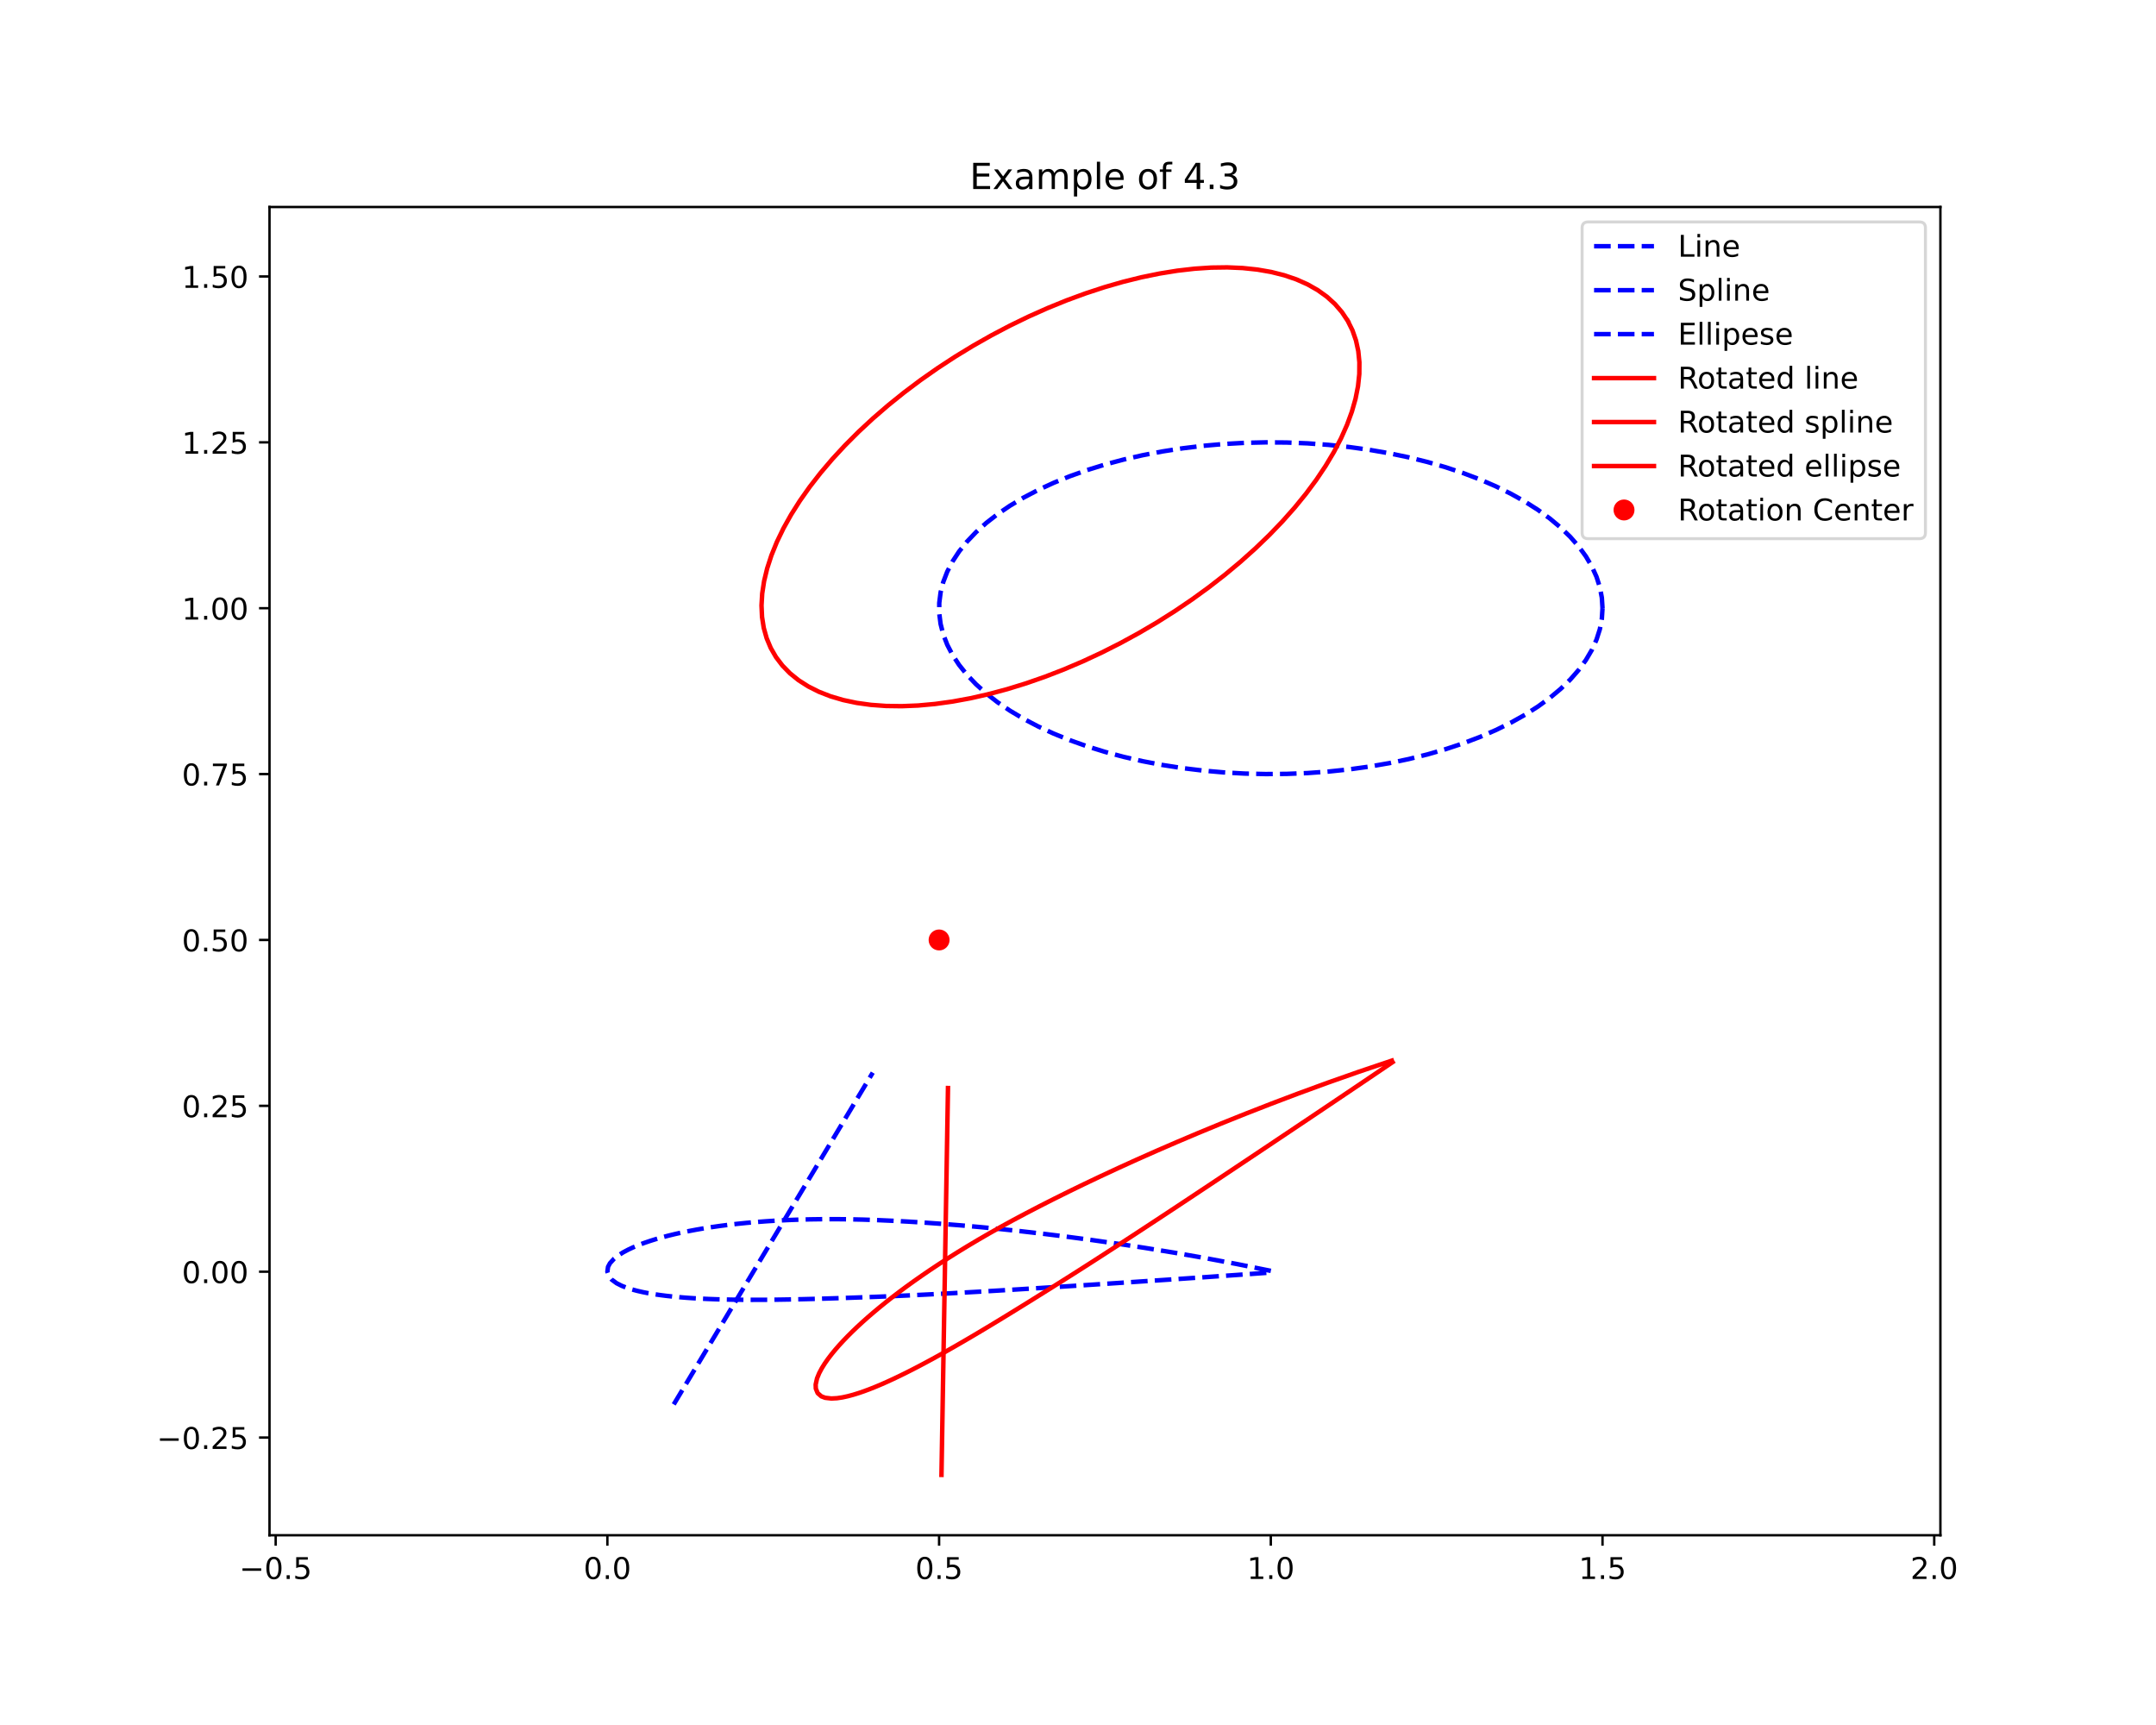 <?xml version="1.0" encoding="utf-8" standalone="no"?>
<!DOCTYPE svg PUBLIC "-//W3C//DTD SVG 1.1//EN"
  "http://www.w3.org/Graphics/SVG/1.1/DTD/svg11.dtd">
<!-- Created with matplotlib (https://matplotlib.org/) -->
<svg height="576pt" version="1.1" viewBox="0 0 720 576" width="720pt" xmlns="http://www.w3.org/2000/svg" xmlns:xlink="http://www.w3.org/1999/xlink">
 <defs>
  <style type="text/css">*{stroke-linecap:butt;stroke-linejoin:round;}</style>
 </defs>
 <g id="figure_1">
  <g id="patch_1">
   <path d="M 0 576 
L 720 576 
L 720 0 
L 0 0 
z
" style="fill:#ffffff;"/>
  </g>
  <g id="axes_1">
   <g id="patch_2">
    <path d="M 90 512.64 
L 648 512.64 
L 648 69.12 
L 90 69.12 
z
" style="fill:#ffffff;"/>
   </g>
   <g id="matplotlib.axis_1">
    <g id="xtick_1">
     <g id="line2d_1">
      <defs>
       <path d="M 0 0 
L 0 3.5 
" id="mfae8ea6dbe" style="stroke:#000000;stroke-width:0.8;"/>
      </defs>
      <g>
       <use style="stroke:#000000;stroke-width:0.8;" x="92.063" xlink:href="#mfae8ea6dbe" y="512.64"/>
      </g>
     </g>
     <g id="text_1">
      <!-- −0.5 -->
      <g transform="translate(79.922 527.238)scale(0.1 -0.1)">
       <defs>
        <path d="M 10.594 35.5 
L 73.188 35.5 
L 73.188 27.203 
L 10.594 27.203 
z
" id="DejaVuSans-8722"/>
        <path d="M 31.781 66.406 
Q 24.172 66.406 20.328 58.906 
Q 16.5 51.422 16.5 36.375 
Q 16.5 21.391 20.328 13.891 
Q 24.172 6.391 31.781 6.391 
Q 39.453 6.391 43.281 13.891 
Q 47.125 21.391 47.125 36.375 
Q 47.125 51.422 43.281 58.906 
Q 39.453 66.406 31.781 66.406 
z
M 31.781 74.219 
Q 44.047 74.219 50.516 64.516 
Q 56.984 54.828 56.984 36.375 
Q 56.984 17.969 50.516 8.266 
Q 44.047 -1.422 31.781 -1.422 
Q 19.531 -1.422 13.062 8.266 
Q 6.594 17.969 6.594 36.375 
Q 6.594 54.828 13.062 64.516 
Q 19.531 74.219 31.781 74.219 
z
" id="DejaVuSans-48"/>
        <path d="M 10.688 12.406 
L 21 12.406 
L 21 0 
L 10.688 0 
z
" id="DejaVuSans-46"/>
        <path d="M 10.797 72.906 
L 49.516 72.906 
L 49.516 64.594 
L 19.828 64.594 
L 19.828 46.734 
Q 21.969 47.469 24.109 47.828 
Q 26.266 48.188 28.422 48.188 
Q 40.625 48.188 47.75 41.5 
Q 54.891 34.812 54.891 23.391 
Q 54.891 11.625 47.562 5.094 
Q 40.234 -1.422 26.906 -1.422 
Q 22.312 -1.422 17.547 -0.641 
Q 12.797 0.141 7.719 1.703 
L 7.719 11.625 
Q 12.109 9.234 16.797 8.062 
Q 21.484 6.891 26.703 6.891 
Q 35.156 6.891 40.078 11.328 
Q 45.016 15.766 45.016 23.391 
Q 45.016 31 40.078 35.438 
Q 35.156 39.891 26.703 39.891 
Q 22.75 39.891 18.812 39.016 
Q 14.891 38.141 10.797 36.281 
z
" id="DejaVuSans-53"/>
       </defs>
       <use xlink:href="#DejaVuSans-8722"/>
       <use x="83.789" xlink:href="#DejaVuSans-48"/>
       <use x="147.412" xlink:href="#DejaVuSans-46"/>
       <use x="179.199" xlink:href="#DejaVuSans-53"/>
      </g>
     </g>
    </g>
    <g id="xtick_2">
     <g id="line2d_2">
      <g>
       <use style="stroke:#000000;stroke-width:0.8;" x="202.838" xlink:href="#mfae8ea6dbe" y="512.64"/>
      </g>
     </g>
     <g id="text_2">
      <!-- 0.0 -->
      <g transform="translate(194.886 527.238)scale(0.1 -0.1)">
       <use xlink:href="#DejaVuSans-48"/>
       <use x="63.623" xlink:href="#DejaVuSans-46"/>
       <use x="95.41" xlink:href="#DejaVuSans-48"/>
      </g>
     </g>
    </g>
    <g id="xtick_3">
     <g id="line2d_3">
      <g>
       <use style="stroke:#000000;stroke-width:0.8;" x="313.613" xlink:href="#mfae8ea6dbe" y="512.64"/>
      </g>
     </g>
     <g id="text_3">
      <!-- 0.5 -->
      <g transform="translate(305.661 527.238)scale(0.1 -0.1)">
       <use xlink:href="#DejaVuSans-48"/>
       <use x="63.623" xlink:href="#DejaVuSans-46"/>
       <use x="95.41" xlink:href="#DejaVuSans-53"/>
      </g>
     </g>
    </g>
    <g id="xtick_4">
     <g id="line2d_4">
      <g>
       <use style="stroke:#000000;stroke-width:0.8;" x="424.387" xlink:href="#mfae8ea6dbe" y="512.64"/>
      </g>
     </g>
     <g id="text_4">
      <!-- 1.0 -->
      <g transform="translate(416.436 527.238)scale(0.1 -0.1)">
       <defs>
        <path d="M 12.406 8.297 
L 28.516 8.297 
L 28.516 63.922 
L 10.984 60.406 
L 10.984 69.391 
L 28.422 72.906 
L 38.281 72.906 
L 38.281 8.297 
L 54.391 8.297 
L 54.391 0 
L 12.406 0 
z
" id="DejaVuSans-49"/>
       </defs>
       <use xlink:href="#DejaVuSans-49"/>
       <use x="63.623" xlink:href="#DejaVuSans-46"/>
       <use x="95.41" xlink:href="#DejaVuSans-48"/>
      </g>
     </g>
    </g>
    <g id="xtick_5">
     <g id="line2d_5">
      <g>
       <use style="stroke:#000000;stroke-width:0.8;" x="535.162" xlink:href="#mfae8ea6dbe" y="512.64"/>
      </g>
     </g>
     <g id="text_5">
      <!-- 1.5 -->
      <g transform="translate(527.211 527.238)scale(0.1 -0.1)">
       <use xlink:href="#DejaVuSans-49"/>
       <use x="63.623" xlink:href="#DejaVuSans-46"/>
       <use x="95.41" xlink:href="#DejaVuSans-53"/>
      </g>
     </g>
    </g>
    <g id="xtick_6">
     <g id="line2d_6">
      <g>
       <use style="stroke:#000000;stroke-width:0.8;" x="645.937" xlink:href="#mfae8ea6dbe" y="512.64"/>
      </g>
     </g>
     <g id="text_6">
      <!-- 2.0 -->
      <g transform="translate(637.985 527.238)scale(0.1 -0.1)">
       <defs>
        <path d="M 19.188 8.297 
L 53.609 8.297 
L 53.609 0 
L 7.328 0 
L 7.328 8.297 
Q 12.938 14.109 22.625 23.891 
Q 32.328 33.688 34.812 36.531 
Q 39.547 41.844 41.422 45.531 
Q 43.312 49.219 43.312 52.781 
Q 43.312 58.594 39.234 62.25 
Q 35.156 65.922 28.609 65.922 
Q 23.969 65.922 18.812 64.312 
Q 13.672 62.703 7.812 59.422 
L 7.812 69.391 
Q 13.766 71.781 18.938 73 
Q 24.125 74.219 28.422 74.219 
Q 39.75 74.219 46.484 68.547 
Q 53.219 62.891 53.219 53.422 
Q 53.219 48.922 51.531 44.891 
Q 49.859 40.875 45.406 35.406 
Q 44.188 33.984 37.641 27.219 
Q 31.109 20.453 19.188 8.297 
z
" id="DejaVuSans-50"/>
       </defs>
       <use xlink:href="#DejaVuSans-50"/>
       <use x="63.623" xlink:href="#DejaVuSans-46"/>
       <use x="95.41" xlink:href="#DejaVuSans-48"/>
      </g>
     </g>
    </g>
   </g>
   <g id="matplotlib.axis_2">
    <g id="ytick_1">
     <g id="line2d_7">
      <defs>
       <path d="M 0 0 
L -3.5 0 
" id="mf053ec5b2a" style="stroke:#000000;stroke-width:0.8;"/>
      </defs>
      <g>
       <use style="stroke:#000000;stroke-width:0.8;" x="90" xlink:href="#mf053ec5b2a" y="480.025"/>
      </g>
     </g>
     <g id="text_7">
      <!-- −0.25 -->
      <g transform="translate(52.355 483.824)scale(0.1 -0.1)">
       <use xlink:href="#DejaVuSans-8722"/>
       <use x="83.789" xlink:href="#DejaVuSans-48"/>
       <use x="147.412" xlink:href="#DejaVuSans-46"/>
       <use x="179.199" xlink:href="#DejaVuSans-50"/>
       <use x="242.822" xlink:href="#DejaVuSans-53"/>
      </g>
     </g>
    </g>
    <g id="ytick_2">
     <g id="line2d_8">
      <g>
       <use style="stroke:#000000;stroke-width:0.8;" x="90" xlink:href="#mf053ec5b2a" y="424.638"/>
      </g>
     </g>
     <g id="text_8">
      <!-- 0.00 -->
      <g transform="translate(60.734 428.437)scale(0.1 -0.1)">
       <use xlink:href="#DejaVuSans-48"/>
       <use x="63.623" xlink:href="#DejaVuSans-46"/>
       <use x="95.41" xlink:href="#DejaVuSans-48"/>
       <use x="159.033" xlink:href="#DejaVuSans-48"/>
      </g>
     </g>
    </g>
    <g id="ytick_3">
     <g id="line2d_9">
      <g>
       <use style="stroke:#000000;stroke-width:0.8;" x="90" xlink:href="#mf053ec5b2a" y="369.25"/>
      </g>
     </g>
     <g id="text_9">
      <!-- 0.25 -->
      <g transform="translate(60.734 373.049)scale(0.1 -0.1)">
       <use xlink:href="#DejaVuSans-48"/>
       <use x="63.623" xlink:href="#DejaVuSans-46"/>
       <use x="95.41" xlink:href="#DejaVuSans-50"/>
       <use x="159.033" xlink:href="#DejaVuSans-53"/>
      </g>
     </g>
    </g>
    <g id="ytick_4">
     <g id="line2d_10">
      <g>
       <use style="stroke:#000000;stroke-width:0.8;" x="90" xlink:href="#mf053ec5b2a" y="313.863"/>
      </g>
     </g>
     <g id="text_10">
      <!-- 0.50 -->
      <g transform="translate(60.734 317.662)scale(0.1 -0.1)">
       <use xlink:href="#DejaVuSans-48"/>
       <use x="63.623" xlink:href="#DejaVuSans-46"/>
       <use x="95.41" xlink:href="#DejaVuSans-53"/>
       <use x="159.033" xlink:href="#DejaVuSans-48"/>
      </g>
     </g>
    </g>
    <g id="ytick_5">
     <g id="line2d_11">
      <g>
       <use style="stroke:#000000;stroke-width:0.8;" x="90" xlink:href="#mf053ec5b2a" y="258.475"/>
      </g>
     </g>
     <g id="text_11">
      <!-- 0.75 -->
      <g transform="translate(60.734 262.275)scale(0.1 -0.1)">
       <defs>
        <path d="M 8.203 72.906 
L 55.078 72.906 
L 55.078 68.703 
L 28.609 0 
L 18.312 0 
L 43.219 64.594 
L 8.203 64.594 
z
" id="DejaVuSans-55"/>
       </defs>
       <use xlink:href="#DejaVuSans-48"/>
       <use x="63.623" xlink:href="#DejaVuSans-46"/>
       <use x="95.41" xlink:href="#DejaVuSans-55"/>
       <use x="159.033" xlink:href="#DejaVuSans-53"/>
      </g>
     </g>
    </g>
    <g id="ytick_6">
     <g id="line2d_12">
      <g>
       <use style="stroke:#000000;stroke-width:0.8;" x="90" xlink:href="#mf053ec5b2a" y="203.088"/>
      </g>
     </g>
     <g id="text_12">
      <!-- 1.00 -->
      <g transform="translate(60.734 206.887)scale(0.1 -0.1)">
       <use xlink:href="#DejaVuSans-49"/>
       <use x="63.623" xlink:href="#DejaVuSans-46"/>
       <use x="95.41" xlink:href="#DejaVuSans-48"/>
       <use x="159.033" xlink:href="#DejaVuSans-48"/>
      </g>
     </g>
    </g>
    <g id="ytick_7">
     <g id="line2d_13">
      <g>
       <use style="stroke:#000000;stroke-width:0.8;" x="90" xlink:href="#mf053ec5b2a" y="147.701"/>
      </g>
     </g>
     <g id="text_13">
      <!-- 1.25 -->
      <g transform="translate(60.734 151.5)scale(0.1 -0.1)">
       <use xlink:href="#DejaVuSans-49"/>
       <use x="63.623" xlink:href="#DejaVuSans-46"/>
       <use x="95.41" xlink:href="#DejaVuSans-50"/>
       <use x="159.033" xlink:href="#DejaVuSans-53"/>
      </g>
     </g>
    </g>
    <g id="ytick_8">
     <g id="line2d_14">
      <g>
       <use style="stroke:#000000;stroke-width:0.8;" x="90" xlink:href="#mf053ec5b2a" y="92.313"/>
      </g>
     </g>
     <g id="text_14">
      <!-- 1.50 -->
      <g transform="translate(60.734 96.113)scale(0.1 -0.1)">
       <use xlink:href="#DejaVuSans-49"/>
       <use x="63.623" xlink:href="#DejaVuSans-46"/>
       <use x="95.41" xlink:href="#DejaVuSans-53"/>
       <use x="159.033" xlink:href="#DejaVuSans-48"/>
      </g>
     </g>
    </g>
   </g>
   <g id="line2d_15">
    <path clip-path="url(#p42ac271ca0)" d="M 224.993 468.948 
L 291.458 358.173 
" style="fill:none;stroke:#0000ff;stroke-dasharray:5.55,2.4;stroke-dashoffset:0;stroke-width:1.5;"/>
   </g>
   <g id="line2d_16">
    <path clip-path="url(#p42ac271ca0)" d="M 424.405 424.358 
L 412.982 422.061 
L 402.19 420.04 
L 391.988 418.259 
L 382.333 416.684 
L 373.187 415.288 
L 364.52 414.05 
L 356.299 412.955 
L 348.491 411.989 
L 341.074 411.136 
L 334.02 410.388 
L 327.307 409.736 
L 320.913 409.169 
L 314.818 408.682 
L 309.007 408.267 
L 303.459 407.922 
L 298.162 407.638 
L 293.099 407.414 
L 288.234 407.244 
L 283.564 407.14 
L 279.093 407.091 
L 274.81 407.098 
L 270.705 407.153 
L 266.768 407.253 
L 262.991 407.397 
L 259.366 407.578 
L 255.886 407.798 
L 252.542 408.05 
L 249.33 408.334 
L 246.242 408.648 
L 243.271 408.99 
L 240.413 409.357 
L 237.663 409.752 
L 235.013 410.17 
L 232.463 410.614 
L 230.006 411.079 
L 227.64 411.568 
L 225.358 412.08 
L 223.158 412.616 
L 221.038 413.179 
L 218.993 413.768 
L 217.019 414.389 
L 215.118 415.04 
L 213.284 415.731 
L 211.518 416.469 
L 209.814 417.264 
L 208.177 418.135 
L 206.606 419.114 
L 205.107 420.273 
L 203.695 421.813 
L 203.053 423.018 
L 202.838 424.638 
L 203.367 426.182 
L 204.231 427.239 
L 205.902 428.477 
L 207.579 429.33 
L 209.285 430.001 
L 211.031 430.56 
L 212.821 431.038 
L 214.66 431.457 
L 216.55 431.827 
L 218.497 432.155 
L 220.504 432.447 
L 222.571 432.709 
L 224.707 432.941 
L 226.911 433.147 
L 229.187 433.331 
L 231.542 433.491 
L 233.977 433.628 
L 236.496 433.743 
L 239.106 433.839 
L 241.808 433.916 
L 244.611 433.971 
L 247.518 434.007 
L 250.533 434.025 
L 253.668 434.022 
L 256.923 434.002 
L 260.308 433.963 
L 263.83 433.905 
L 267.497 433.827 
L 271.317 433.732 
L 275.3 433.619 
L 279.456 433.491 
L 283.794 433.342 
L 288.327 433.181 
L 293.079 433.001 
L 298.078 432.797 
L 303.313 432.562 
L 308.796 432.297 
L 314.548 432.002 
L 320.583 431.674 
L 326.921 431.315 
L 333.583 430.925 
L 340.595 430.5 
L 347.977 430.041 
L 355.76 429.547 
L 363.975 429.02 
L 372.651 428.455 
L 381.826 427.848 
L 391.538 427.201 
L 401.831 426.501 
L 412.758 425.745 
L 424.37 424.917 
" style="fill:none;stroke:#0000ff;stroke-dasharray:5.55,2.4;stroke-dashoffset:0;stroke-width:1.5;"/>
   </g>
   <g id="line2d_17">
    <path clip-path="url(#p42ac271ca0)" d="M 535.162 203.088 
L 534.939 199.575 
L 534.271 196.076 
L 533.16 192.606 
L 531.612 189.178 
L 529.631 185.805 
L 527.227 182.503 
L 524.409 179.283 
L 521.188 176.159 
L 517.577 173.143 
L 513.591 170.248 
L 509.246 167.486 
L 504.559 164.866 
L 499.549 162.401 
L 494.237 160.099 
L 488.643 157.971 
L 482.791 156.024 
L 476.703 154.267 
L 470.405 152.706 
L 463.921 151.348 
L 457.279 150.199 
L 450.504 149.262 
L 443.623 148.542 
L 436.665 148.042 
L 429.658 147.763 
L 422.63 147.708 
L 415.608 147.875 
L 408.622 148.264 
L 401.7 148.875 
L 394.869 149.703 
L 388.157 150.747 
L 381.59 152.001 
L 375.196 153.461 
L 369 155.121 
L 363.027 156.974 
L 357.301 159.013 
L 351.845 161.229 
L 346.682 163.614 
L 341.831 166.157 
L 337.313 168.85 
L 333.145 171.68 
L 329.344 174.637 
L 325.927 177.708 
L 322.906 180.882 
L 320.293 184.144 
L 318.1 187.484 
L 316.334 190.886 
L 315.004 194.337 
L 314.114 197.823 
L 313.668 201.331 
L 313.668 204.845 
L 314.114 208.353 
L 315.004 211.839 
L 316.334 215.291 
L 318.1 218.693 
L 320.293 222.032 
L 322.906 225.295 
L 325.927 228.468 
L 329.344 231.539 
L 333.145 234.496 
L 337.313 237.326 
L 341.831 240.019 
L 346.682 242.562 
L 351.845 244.947 
L 357.301 247.163 
L 363.027 249.202 
L 369 251.055 
L 375.196 252.715 
L 381.59 254.175 
L 388.157 255.429 
L 394.869 256.473 
L 401.7 257.301 
L 408.622 257.912 
L 415.608 258.301 
L 422.63 258.468 
L 429.658 258.413 
L 436.665 258.134 
L 443.623 257.634 
L 450.504 256.914 
L 457.279 255.978 
L 463.921 254.828 
L 470.405 253.47 
L 476.703 251.909 
L 482.791 250.152 
L 488.643 248.205 
L 494.237 246.077 
L 499.549 243.775 
L 504.559 241.31 
L 509.246 238.69 
L 513.591 235.928 
L 517.577 233.033 
L 521.188 230.017 
L 524.409 226.893 
L 527.227 223.673 
L 529.631 220.371 
L 531.612 216.999 
L 533.16 213.57 
L 534.271 210.1 
L 534.939 206.601 
L 535.162 203.088 
" style="fill:none;stroke:#0000ff;stroke-dasharray:5.55,2.4;stroke-dashoffset:0;stroke-width:1.5;"/>
   </g>
   <g id="line2d_18">
    <path clip-path="url(#p42ac271ca0)" d="M 314.408 492.48 
L 316.581 363.314 
" style="fill:none;stroke:#ff0000;stroke-linecap:square;stroke-width:1.5;"/>
   </g>
   <g id="line2d_19">
    <path clip-path="url(#p42ac271ca0)" d="M 464.81 354.159 
L 453.768 357.88 
L 443.412 361.526 
L 433.686 365.085 
L 424.537 368.548 
L 415.918 371.912 
L 407.793 375.173 
L 400.126 378.336 
L 392.882 381.404 
L 386.031 384.374 
L 379.548 387.252 
L 373.409 390.045 
L 367.588 392.75 
L 362.066 395.376 
L 356.826 397.923 
L 351.849 400.397 
L 347.119 402.8 
L 342.623 405.137 
L 338.325 407.422 
L 334.228 409.667 
L 330.332 411.861 
L 326.626 414.008 
L 323.099 416.108 
L 319.739 418.163 
L 316.54 420.176 
L 313.492 422.146 
L 310.587 424.076 
L 307.818 425.967 
L 305.178 427.818 
L 302.66 429.635 
L 300.258 431.416 
L 297.967 433.163 
L 295.783 434.88 
L 293.698 436.567 
L 291.711 438.226 
L 289.816 439.857 
L 288.011 441.464 
L 286.291 443.049 
L 284.654 444.613 
L 283.099 446.16 
L 281.623 447.693 
L 280.223 449.217 
L 278.903 450.732 
L 277.66 452.248 
L 276.499 453.77 
L 275.422 455.31 
L 274.439 456.883 
L 273.568 458.516 
L 272.849 460.27 
L 272.396 462.309 
L 272.443 463.674 
L 273.066 465.184 
L 274.297 466.257 
L 275.574 466.74 
L 277.639 466.977 
L 279.518 466.877 
L 281.331 466.606 
L 283.123 466.216 
L 284.912 465.736 
L 286.714 465.179 
L 288.536 464.554 
L 290.386 463.864 
L 292.271 463.114 
L 294.191 462.307 
L 296.157 461.441 
L 298.169 460.517 
L 300.232 459.538 
L 302.351 458.499 
L 304.528 457.401 
L 306.768 456.241 
L 309.075 455.018 
L 311.455 453.734 
L 313.91 452.381 
L 316.445 450.958 
L 319.065 449.466 
L 321.779 447.896 
L 324.587 446.252 
L 327.499 444.525 
L 330.521 442.714 
L 333.658 440.813 
L 336.918 438.821 
L 340.311 436.731 
L 343.846 434.542 
L 347.529 432.244 
L 351.374 429.838 
L 355.399 427.306 
L 359.626 424.631 
L 364.042 421.81 
L 368.658 418.838 
L 373.492 415.707 
L 378.554 412.405 
L 383.864 408.925 
L 389.439 405.257 
L 395.299 401.382 
L 401.462 397.294 
L 407.956 392.975 
L 414.806 388.41 
L 422.038 383.583 
L 429.679 378.47 
L 437.767 373.054 
L 446.331 367.301 
L 455.417 361.183 
L 465.058 354.66 
" style="fill:none;stroke:#ff0000;stroke-linecap:square;stroke-width:1.5;"/>
   </g>
   <g id="line2d_20">
    <path clip-path="url(#p42ac271ca0)" d="M 450.093 107.154 
L 448.143 104.224 
L 445.815 101.528 
L 443.118 99.077 
L 440.063 96.883 
L 436.662 94.952 
L 432.928 93.294 
L 428.878 91.915 
L 424.526 90.82 
L 419.891 90.014 
L 414.992 89.5 
L 409.847 89.28 
L 404.479 89.355 
L 398.907 89.725 
L 393.156 90.388 
L 387.247 91.341 
L 381.206 92.581 
L 375.055 94.103 
L 368.82 95.901 
L 362.526 97.967 
L 356.199 100.292 
L 349.863 102.869 
L 343.545 105.686 
L 337.269 108.731 
L 331.061 111.994 
L 324.947 115.46 
L 318.95 119.115 
L 313.094 122.946 
L 307.404 126.935 
L 301.903 131.068 
L 296.612 135.328 
L 291.552 139.698 
L 286.745 144.159 
L 282.209 148.695 
L 277.962 153.286 
L 274.023 157.915 
L 270.406 162.562 
L 267.127 167.209 
L 264.198 171.837 
L 261.631 176.428 
L 259.437 180.963 
L 257.624 185.424 
L 256.2 189.792 
L 255.17 194.051 
L 254.539 198.183 
L 254.309 202.172 
L 254.481 206.001 
L 255.055 209.655 
L 256.027 213.119 
L 257.395 216.379 
L 259.152 219.423 
L 261.292 222.238 
L 263.806 224.812 
L 266.684 227.136 
L 269.913 229.199 
L 273.483 230.994 
L 277.377 232.514 
L 281.58 233.752 
L 286.075 234.703 
L 290.845 235.363 
L 295.869 235.73 
L 301.128 235.803 
L 306.601 235.58 
L 312.265 235.064 
L 318.098 234.255 
L 324.076 233.158 
L 330.176 231.776 
L 336.371 230.115 
L 342.639 228.183 
L 348.953 225.986 
L 355.288 223.533 
L 361.618 220.836 
L 367.918 217.903 
L 374.163 214.747 
L 380.327 211.381 
L 386.386 207.819 
L 392.315 204.074 
L 398.091 200.162 
L 403.689 196.098 
L 409.088 191.9 
L 414.266 187.583 
L 419.202 183.165 
L 423.876 178.664 
L 428.27 174.099 
L 432.365 169.487 
L 436.145 164.846 
L 439.595 160.197 
L 442.7 155.557 
L 445.45 150.945 
L 447.831 146.38 
L 449.836 141.88 
L 451.455 137.463 
L 452.683 133.147 
L 453.514 128.949 
L 453.944 124.887 
L 453.973 120.976 
L 453.6 117.233 
L 452.827 113.672 
L 451.656 110.308 
L 450.093 107.154 
" style="fill:none;stroke:#ff0000;stroke-linecap:square;stroke-width:1.5;"/>
   </g>
   <g id="line2d_21">
    <defs>
     <path d="M 0 3 
C 0.796 3 1.559 2.684 2.121 2.121 
C 2.684 1.559 3 0.796 3 0 
C 3 -0.796 2.684 -1.559 2.121 -2.121 
C 1.559 -2.684 0.796 -3 0 -3 
C -0.796 -3 -1.559 -2.684 -2.121 -2.121 
C -2.684 -1.559 -3 -0.796 -3 0 
C -3 0.796 -2.684 1.559 -2.121 2.121 
C -1.559 2.684 -0.796 3 0 3 
z
" id="mb616bcb819" style="stroke:#ff0000;"/>
    </defs>
    <g clip-path="url(#p42ac271ca0)">
     <use style="fill:#ff0000;stroke:#ff0000;" x="313.613" xlink:href="#mb616bcb819" y="313.863"/>
    </g>
   </g>
   <g id="patch_3">
    <path d="M 90 512.64 
L 90 69.12 
" style="fill:none;stroke:#000000;stroke-linecap:square;stroke-linejoin:miter;stroke-width:0.8;"/>
   </g>
   <g id="patch_4">
    <path d="M 648 512.64 
L 648 69.12 
" style="fill:none;stroke:#000000;stroke-linecap:square;stroke-linejoin:miter;stroke-width:0.8;"/>
   </g>
   <g id="patch_5">
    <path d="M 90 512.64 
L 648 512.64 
" style="fill:none;stroke:#000000;stroke-linecap:square;stroke-linejoin:miter;stroke-width:0.8;"/>
   </g>
   <g id="patch_6">
    <path d="M 90 69.12 
L 648 69.12 
" style="fill:none;stroke:#000000;stroke-linecap:square;stroke-linejoin:miter;stroke-width:0.8;"/>
   </g>
   <g id="text_15">
    <!-- Example of 4.3 -->
    <g transform="translate(323.829 63.12)scale(0.12 -0.12)">
     <defs>
      <path d="M 9.812 72.906 
L 55.906 72.906 
L 55.906 64.594 
L 19.672 64.594 
L 19.672 43.016 
L 54.391 43.016 
L 54.391 34.719 
L 19.672 34.719 
L 19.672 8.297 
L 56.781 8.297 
L 56.781 0 
L 9.812 0 
z
" id="DejaVuSans-69"/>
      <path d="M 54.891 54.688 
L 35.109 28.078 
L 55.906 0 
L 45.312 0 
L 29.391 21.484 
L 13.484 0 
L 2.875 0 
L 24.125 28.609 
L 4.688 54.688 
L 15.281 54.688 
L 29.781 35.203 
L 44.281 54.688 
z
" id="DejaVuSans-120"/>
      <path d="M 34.281 27.484 
Q 23.391 27.484 19.188 25 
Q 14.984 22.516 14.984 16.5 
Q 14.984 11.719 18.141 8.906 
Q 21.297 6.109 26.703 6.109 
Q 34.188 6.109 38.703 11.406 
Q 43.219 16.703 43.219 25.484 
L 43.219 27.484 
z
M 52.203 31.203 
L 52.203 0 
L 43.219 0 
L 43.219 8.297 
Q 40.141 3.328 35.547 0.953 
Q 30.953 -1.422 24.312 -1.422 
Q 15.922 -1.422 10.953 3.297 
Q 6 8.016 6 15.922 
Q 6 25.141 12.172 29.828 
Q 18.359 34.516 30.609 34.516 
L 43.219 34.516 
L 43.219 35.406 
Q 43.219 41.609 39.141 45 
Q 35.062 48.391 27.688 48.391 
Q 23 48.391 18.547 47.266 
Q 14.109 46.141 10.016 43.891 
L 10.016 52.203 
Q 14.938 54.109 19.578 55.047 
Q 24.219 56 28.609 56 
Q 40.484 56 46.344 49.844 
Q 52.203 43.703 52.203 31.203 
z
" id="DejaVuSans-97"/>
      <path d="M 52 44.188 
Q 55.375 50.25 60.062 53.125 
Q 64.75 56 71.094 56 
Q 79.641 56 84.281 50.016 
Q 88.922 44.047 88.922 33.016 
L 88.922 0 
L 79.891 0 
L 79.891 32.719 
Q 79.891 40.578 77.094 44.375 
Q 74.312 48.188 68.609 48.188 
Q 61.625 48.188 57.562 43.547 
Q 53.516 38.922 53.516 30.906 
L 53.516 0 
L 44.484 0 
L 44.484 32.719 
Q 44.484 40.625 41.703 44.406 
Q 38.922 48.188 33.109 48.188 
Q 26.219 48.188 22.156 43.531 
Q 18.109 38.875 18.109 30.906 
L 18.109 0 
L 9.078 0 
L 9.078 54.688 
L 18.109 54.688 
L 18.109 46.188 
Q 21.188 51.219 25.484 53.609 
Q 29.781 56 35.688 56 
Q 41.656 56 45.828 52.969 
Q 50 49.953 52 44.188 
z
" id="DejaVuSans-109"/>
      <path d="M 18.109 8.203 
L 18.109 -20.797 
L 9.078 -20.797 
L 9.078 54.688 
L 18.109 54.688 
L 18.109 46.391 
Q 20.953 51.266 25.266 53.625 
Q 29.594 56 35.594 56 
Q 45.562 56 51.781 48.094 
Q 58.016 40.188 58.016 27.297 
Q 58.016 14.406 51.781 6.484 
Q 45.562 -1.422 35.594 -1.422 
Q 29.594 -1.422 25.266 0.953 
Q 20.953 3.328 18.109 8.203 
z
M 48.688 27.297 
Q 48.688 37.203 44.609 42.844 
Q 40.531 48.484 33.406 48.484 
Q 26.266 48.484 22.188 42.844 
Q 18.109 37.203 18.109 27.297 
Q 18.109 17.391 22.188 11.75 
Q 26.266 6.109 33.406 6.109 
Q 40.531 6.109 44.609 11.75 
Q 48.688 17.391 48.688 27.297 
z
" id="DejaVuSans-112"/>
      <path d="M 9.422 75.984 
L 18.406 75.984 
L 18.406 0 
L 9.422 0 
z
" id="DejaVuSans-108"/>
      <path d="M 56.203 29.594 
L 56.203 25.203 
L 14.891 25.203 
Q 15.484 15.922 20.484 11.062 
Q 25.484 6.203 34.422 6.203 
Q 39.594 6.203 44.453 7.469 
Q 49.312 8.734 54.109 11.281 
L 54.109 2.781 
Q 49.266 0.734 44.188 -0.344 
Q 39.109 -1.422 33.891 -1.422 
Q 20.797 -1.422 13.156 6.188 
Q 5.516 13.812 5.516 26.812 
Q 5.516 40.234 12.766 48.109 
Q 20.016 56 32.328 56 
Q 43.359 56 49.781 48.891 
Q 56.203 41.797 56.203 29.594 
z
M 47.219 32.234 
Q 47.125 39.594 43.094 43.984 
Q 39.062 48.391 32.422 48.391 
Q 24.906 48.391 20.391 44.141 
Q 15.875 39.891 15.188 32.172 
z
" id="DejaVuSans-101"/>
      <path id="DejaVuSans-32"/>
      <path d="M 30.609 48.391 
Q 23.391 48.391 19.188 42.75 
Q 14.984 37.109 14.984 27.297 
Q 14.984 17.484 19.156 11.844 
Q 23.344 6.203 30.609 6.203 
Q 37.797 6.203 41.984 11.859 
Q 46.188 17.531 46.188 27.297 
Q 46.188 37.016 41.984 42.703 
Q 37.797 48.391 30.609 48.391 
z
M 30.609 56 
Q 42.328 56 49.016 48.375 
Q 55.719 40.766 55.719 27.297 
Q 55.719 13.875 49.016 6.219 
Q 42.328 -1.422 30.609 -1.422 
Q 18.844 -1.422 12.172 6.219 
Q 5.516 13.875 5.516 27.297 
Q 5.516 40.766 12.172 48.375 
Q 18.844 56 30.609 56 
z
" id="DejaVuSans-111"/>
      <path d="M 37.109 75.984 
L 37.109 68.5 
L 28.516 68.5 
Q 23.688 68.5 21.797 66.547 
Q 19.922 64.594 19.922 59.516 
L 19.922 54.688 
L 34.719 54.688 
L 34.719 47.703 
L 19.922 47.703 
L 19.922 0 
L 10.891 0 
L 10.891 47.703 
L 2.297 47.703 
L 2.297 54.688 
L 10.891 54.688 
L 10.891 58.5 
Q 10.891 67.625 15.141 71.797 
Q 19.391 75.984 28.609 75.984 
z
" id="DejaVuSans-102"/>
      <path d="M 37.797 64.312 
L 12.891 25.391 
L 37.797 25.391 
z
M 35.203 72.906 
L 47.609 72.906 
L 47.609 25.391 
L 58.016 25.391 
L 58.016 17.188 
L 47.609 17.188 
L 47.609 0 
L 37.797 0 
L 37.797 17.188 
L 4.891 17.188 
L 4.891 26.703 
z
" id="DejaVuSans-52"/>
      <path d="M 40.578 39.312 
Q 47.656 37.797 51.625 33 
Q 55.609 28.219 55.609 21.188 
Q 55.609 10.406 48.188 4.484 
Q 40.766 -1.422 27.094 -1.422 
Q 22.516 -1.422 17.656 -0.516 
Q 12.797 0.391 7.625 2.203 
L 7.625 11.719 
Q 11.719 9.328 16.594 8.109 
Q 21.484 6.891 26.812 6.891 
Q 36.078 6.891 40.938 10.547 
Q 45.797 14.203 45.797 21.188 
Q 45.797 27.641 41.281 31.266 
Q 36.766 34.906 28.719 34.906 
L 20.219 34.906 
L 20.219 43.016 
L 29.109 43.016 
Q 36.375 43.016 40.234 45.922 
Q 44.094 48.828 44.094 54.297 
Q 44.094 59.906 40.109 62.906 
Q 36.141 65.922 28.719 65.922 
Q 24.656 65.922 20.016 65.031 
Q 15.375 64.156 9.812 62.312 
L 9.812 71.094 
Q 15.438 72.656 20.344 73.438 
Q 25.25 74.219 29.594 74.219 
Q 40.828 74.219 47.359 69.109 
Q 53.906 64.016 53.906 55.328 
Q 53.906 49.266 50.438 45.094 
Q 46.969 40.922 40.578 39.312 
z
" id="DejaVuSans-51"/>
     </defs>
     <use xlink:href="#DejaVuSans-69"/>
     <use x="63.184" xlink:href="#DejaVuSans-120"/>
     <use x="122.363" xlink:href="#DejaVuSans-97"/>
     <use x="183.643" xlink:href="#DejaVuSans-109"/>
     <use x="281.055" xlink:href="#DejaVuSans-112"/>
     <use x="344.531" xlink:href="#DejaVuSans-108"/>
     <use x="372.314" xlink:href="#DejaVuSans-101"/>
     <use x="433.838" xlink:href="#DejaVuSans-32"/>
     <use x="465.625" xlink:href="#DejaVuSans-111"/>
     <use x="526.807" xlink:href="#DejaVuSans-102"/>
     <use x="562.012" xlink:href="#DejaVuSans-32"/>
     <use x="593.799" xlink:href="#DejaVuSans-52"/>
     <use x="657.422" xlink:href="#DejaVuSans-46"/>
     <use x="689.209" xlink:href="#DejaVuSans-51"/>
    </g>
   </g>
   <g id="legend_1">
    <g id="patch_7">
     <path d="M 530.344 179.867 
L 641 179.867 
Q 643 179.867 643 177.867 
L 643 76.12 
Q 643 74.12 641 74.12 
L 530.344 74.12 
Q 528.344 74.12 528.344 76.12 
L 528.344 177.867 
Q 528.344 179.867 530.344 179.867 
z
" style="fill:#ffffff;opacity:0.8;stroke:#cccccc;stroke-linejoin:miter;"/>
    </g>
    <g id="line2d_22">
     <path d="M 532.344 82.218 
L 552.344 82.218 
" style="fill:none;stroke:#0000ff;stroke-dasharray:5.55,2.4;stroke-dashoffset:0;stroke-width:1.5;"/>
    </g>
    <g id="line2d_23"/>
    <g id="text_16">
     <!-- Line -->
     <g transform="translate(560.344 85.718)scale(0.1 -0.1)">
      <defs>
       <path d="M 9.812 72.906 
L 19.672 72.906 
L 19.672 8.297 
L 55.172 8.297 
L 55.172 0 
L 9.812 0 
z
" id="DejaVuSans-76"/>
       <path d="M 9.422 54.688 
L 18.406 54.688 
L 18.406 0 
L 9.422 0 
z
M 9.422 75.984 
L 18.406 75.984 
L 18.406 64.594 
L 9.422 64.594 
z
" id="DejaVuSans-105"/>
       <path d="M 54.891 33.016 
L 54.891 0 
L 45.906 0 
L 45.906 32.719 
Q 45.906 40.484 42.875 44.328 
Q 39.844 48.188 33.797 48.188 
Q 26.516 48.188 22.312 43.547 
Q 18.109 38.922 18.109 30.906 
L 18.109 0 
L 9.078 0 
L 9.078 54.688 
L 18.109 54.688 
L 18.109 46.188 
Q 21.344 51.125 25.703 53.562 
Q 30.078 56 35.797 56 
Q 45.219 56 50.047 50.172 
Q 54.891 44.344 54.891 33.016 
z
" id="DejaVuSans-110"/>
      </defs>
      <use xlink:href="#DejaVuSans-76"/>
      <use x="55.713" xlink:href="#DejaVuSans-105"/>
      <use x="83.496" xlink:href="#DejaVuSans-110"/>
      <use x="146.875" xlink:href="#DejaVuSans-101"/>
     </g>
    </g>
    <g id="line2d_24">
     <path d="M 532.344 96.897 
L 552.344 96.897 
" style="fill:none;stroke:#0000ff;stroke-dasharray:5.55,2.4;stroke-dashoffset:0;stroke-width:1.5;"/>
    </g>
    <g id="line2d_25"/>
    <g id="text_17">
     <!-- Spline -->
     <g transform="translate(560.344 100.397)scale(0.1 -0.1)">
      <defs>
       <path d="M 53.516 70.516 
L 53.516 60.891 
Q 47.906 63.578 42.922 64.891 
Q 37.938 66.219 33.297 66.219 
Q 25.25 66.219 20.875 63.094 
Q 16.5 59.969 16.5 54.203 
Q 16.5 49.359 19.406 46.891 
Q 22.312 44.438 30.422 42.922 
L 36.375 41.703 
Q 47.406 39.594 52.656 34.297 
Q 57.906 29 57.906 20.125 
Q 57.906 9.516 50.797 4.047 
Q 43.703 -1.422 29.984 -1.422 
Q 24.812 -1.422 18.969 -0.25 
Q 13.141 0.922 6.891 3.219 
L 6.891 13.375 
Q 12.891 10.016 18.656 8.297 
Q 24.422 6.594 29.984 6.594 
Q 38.422 6.594 43.016 9.906 
Q 47.609 13.234 47.609 19.391 
Q 47.609 24.75 44.312 27.781 
Q 41.016 30.812 33.5 32.328 
L 27.484 33.5 
Q 16.453 35.688 11.516 40.375 
Q 6.594 45.062 6.594 53.422 
Q 6.594 63.094 13.406 68.656 
Q 20.219 74.219 32.172 74.219 
Q 37.312 74.219 42.625 73.281 
Q 47.953 72.359 53.516 70.516 
z
" id="DejaVuSans-83"/>
      </defs>
      <use xlink:href="#DejaVuSans-83"/>
      <use x="63.477" xlink:href="#DejaVuSans-112"/>
      <use x="126.953" xlink:href="#DejaVuSans-108"/>
      <use x="154.736" xlink:href="#DejaVuSans-105"/>
      <use x="182.52" xlink:href="#DejaVuSans-110"/>
      <use x="245.898" xlink:href="#DejaVuSans-101"/>
     </g>
    </g>
    <g id="line2d_26">
     <path d="M 532.344 111.575 
L 552.344 111.575 
" style="fill:none;stroke:#0000ff;stroke-dasharray:5.55,2.4;stroke-dashoffset:0;stroke-width:1.5;"/>
    </g>
    <g id="line2d_27"/>
    <g id="text_18">
     <!-- Ellipese -->
     <g transform="translate(560.344 115.075)scale(0.1 -0.1)">
      <defs>
       <path d="M 44.281 53.078 
L 44.281 44.578 
Q 40.484 46.531 36.375 47.5 
Q 32.281 48.484 27.875 48.484 
Q 21.188 48.484 17.844 46.438 
Q 14.5 44.391 14.5 40.281 
Q 14.5 37.156 16.891 35.375 
Q 19.281 33.594 26.516 31.984 
L 29.594 31.297 
Q 39.156 29.25 43.188 25.516 
Q 47.219 21.781 47.219 15.094 
Q 47.219 7.469 41.188 3.016 
Q 35.156 -1.422 24.609 -1.422 
Q 20.219 -1.422 15.453 -0.562 
Q 10.688 0.297 5.422 2 
L 5.422 11.281 
Q 10.406 8.688 15.234 7.391 
Q 20.062 6.109 24.812 6.109 
Q 31.156 6.109 34.562 8.281 
Q 37.984 10.453 37.984 14.406 
Q 37.984 18.062 35.516 20.016 
Q 33.062 21.969 24.703 23.781 
L 21.578 24.516 
Q 13.234 26.266 9.516 29.906 
Q 5.812 33.547 5.812 39.891 
Q 5.812 47.609 11.281 51.797 
Q 16.75 56 26.812 56 
Q 31.781 56 36.172 55.266 
Q 40.578 54.547 44.281 53.078 
z
" id="DejaVuSans-115"/>
      </defs>
      <use xlink:href="#DejaVuSans-69"/>
      <use x="63.184" xlink:href="#DejaVuSans-108"/>
      <use x="90.967" xlink:href="#DejaVuSans-108"/>
      <use x="118.75" xlink:href="#DejaVuSans-105"/>
      <use x="146.533" xlink:href="#DejaVuSans-112"/>
      <use x="210.01" xlink:href="#DejaVuSans-101"/>
      <use x="271.533" xlink:href="#DejaVuSans-115"/>
      <use x="323.633" xlink:href="#DejaVuSans-101"/>
     </g>
    </g>
    <g id="line2d_28">
     <path d="M 532.344 126.253 
L 552.344 126.253 
" style="fill:none;stroke:#ff0000;stroke-linecap:square;stroke-width:1.5;"/>
    </g>
    <g id="line2d_29"/>
    <g id="text_19">
     <!-- Rotated line -->
     <g transform="translate(560.344 129.753)scale(0.1 -0.1)">
      <defs>
       <path d="M 44.391 34.188 
Q 47.562 33.109 50.562 29.594 
Q 53.562 26.078 56.594 19.922 
L 66.609 0 
L 56 0 
L 46.688 18.703 
Q 43.062 26.031 39.672 28.422 
Q 36.281 30.812 30.422 30.812 
L 19.672 30.812 
L 19.672 0 
L 9.812 0 
L 9.812 72.906 
L 32.078 72.906 
Q 44.578 72.906 50.734 67.672 
Q 56.891 62.453 56.891 51.906 
Q 56.891 45.016 53.688 40.469 
Q 50.484 35.938 44.391 34.188 
z
M 19.672 64.797 
L 19.672 38.922 
L 32.078 38.922 
Q 39.203 38.922 42.844 42.219 
Q 46.484 45.516 46.484 51.906 
Q 46.484 58.297 42.844 61.547 
Q 39.203 64.797 32.078 64.797 
z
" id="DejaVuSans-82"/>
       <path d="M 18.312 70.219 
L 18.312 54.688 
L 36.812 54.688 
L 36.812 47.703 
L 18.312 47.703 
L 18.312 18.016 
Q 18.312 11.328 20.141 9.422 
Q 21.969 7.516 27.594 7.516 
L 36.812 7.516 
L 36.812 0 
L 27.594 0 
Q 17.188 0 13.234 3.875 
Q 9.281 7.766 9.281 18.016 
L 9.281 47.703 
L 2.688 47.703 
L 2.688 54.688 
L 9.281 54.688 
L 9.281 70.219 
z
" id="DejaVuSans-116"/>
       <path d="M 45.406 46.391 
L 45.406 75.984 
L 54.391 75.984 
L 54.391 0 
L 45.406 0 
L 45.406 8.203 
Q 42.578 3.328 38.25 0.953 
Q 33.938 -1.422 27.875 -1.422 
Q 17.969 -1.422 11.734 6.484 
Q 5.516 14.406 5.516 27.297 
Q 5.516 40.188 11.734 48.094 
Q 17.969 56 27.875 56 
Q 33.938 56 38.25 53.625 
Q 42.578 51.266 45.406 46.391 
z
M 14.797 27.297 
Q 14.797 17.391 18.875 11.75 
Q 22.953 6.109 30.078 6.109 
Q 37.203 6.109 41.297 11.75 
Q 45.406 17.391 45.406 27.297 
Q 45.406 37.203 41.297 42.844 
Q 37.203 48.484 30.078 48.484 
Q 22.953 48.484 18.875 42.844 
Q 14.797 37.203 14.797 27.297 
z
" id="DejaVuSans-100"/>
      </defs>
      <use xlink:href="#DejaVuSans-82"/>
      <use x="64.982" xlink:href="#DejaVuSans-111"/>
      <use x="126.164" xlink:href="#DejaVuSans-116"/>
      <use x="165.373" xlink:href="#DejaVuSans-97"/>
      <use x="226.652" xlink:href="#DejaVuSans-116"/>
      <use x="265.861" xlink:href="#DejaVuSans-101"/>
      <use x="327.385" xlink:href="#DejaVuSans-100"/>
      <use x="390.861" xlink:href="#DejaVuSans-32"/>
      <use x="422.648" xlink:href="#DejaVuSans-108"/>
      <use x="450.432" xlink:href="#DejaVuSans-105"/>
      <use x="478.215" xlink:href="#DejaVuSans-110"/>
      <use x="541.594" xlink:href="#DejaVuSans-101"/>
     </g>
    </g>
    <g id="line2d_30">
     <path d="M 532.344 140.931 
L 552.344 140.931 
" style="fill:none;stroke:#ff0000;stroke-linecap:square;stroke-width:1.5;"/>
    </g>
    <g id="line2d_31"/>
    <g id="text_20">
     <!-- Rotated spline -->
     <g transform="translate(560.344 144.431)scale(0.1 -0.1)">
      <use xlink:href="#DejaVuSans-82"/>
      <use x="64.982" xlink:href="#DejaVuSans-111"/>
      <use x="126.164" xlink:href="#DejaVuSans-116"/>
      <use x="165.373" xlink:href="#DejaVuSans-97"/>
      <use x="226.652" xlink:href="#DejaVuSans-116"/>
      <use x="265.861" xlink:href="#DejaVuSans-101"/>
      <use x="327.385" xlink:href="#DejaVuSans-100"/>
      <use x="390.861" xlink:href="#DejaVuSans-32"/>
      <use x="422.648" xlink:href="#DejaVuSans-115"/>
      <use x="474.748" xlink:href="#DejaVuSans-112"/>
      <use x="538.225" xlink:href="#DejaVuSans-108"/>
      <use x="566.008" xlink:href="#DejaVuSans-105"/>
      <use x="593.791" xlink:href="#DejaVuSans-110"/>
      <use x="657.17" xlink:href="#DejaVuSans-101"/>
     </g>
    </g>
    <g id="line2d_32">
     <path d="M 532.344 155.609 
L 552.344 155.609 
" style="fill:none;stroke:#ff0000;stroke-linecap:square;stroke-width:1.5;"/>
    </g>
    <g id="line2d_33"/>
    <g id="text_21">
     <!-- Rotated ellipse -->
     <g transform="translate(560.344 159.109)scale(0.1 -0.1)">
      <use xlink:href="#DejaVuSans-82"/>
      <use x="64.982" xlink:href="#DejaVuSans-111"/>
      <use x="126.164" xlink:href="#DejaVuSans-116"/>
      <use x="165.373" xlink:href="#DejaVuSans-97"/>
      <use x="226.652" xlink:href="#DejaVuSans-116"/>
      <use x="265.861" xlink:href="#DejaVuSans-101"/>
      <use x="327.385" xlink:href="#DejaVuSans-100"/>
      <use x="390.861" xlink:href="#DejaVuSans-32"/>
      <use x="422.648" xlink:href="#DejaVuSans-101"/>
      <use x="484.172" xlink:href="#DejaVuSans-108"/>
      <use x="511.955" xlink:href="#DejaVuSans-108"/>
      <use x="539.738" xlink:href="#DejaVuSans-105"/>
      <use x="567.521" xlink:href="#DejaVuSans-112"/>
      <use x="630.998" xlink:href="#DejaVuSans-115"/>
      <use x="683.098" xlink:href="#DejaVuSans-101"/>
     </g>
    </g>
    <g id="line2d_34"/>
    <g id="line2d_35">
     <g>
      <use style="fill:#ff0000;stroke:#ff0000;" x="542.344" xlink:href="#mb616bcb819" y="170.287"/>
     </g>
    </g>
    <g id="text_22">
     <!-- Rotation Center -->
     <g transform="translate(560.344 173.787)scale(0.1 -0.1)">
      <defs>
       <path d="M 64.406 67.281 
L 64.406 56.891 
Q 59.422 61.531 53.781 63.812 
Q 48.141 66.109 41.797 66.109 
Q 29.297 66.109 22.656 58.469 
Q 16.016 50.828 16.016 36.375 
Q 16.016 21.969 22.656 14.328 
Q 29.297 6.688 41.797 6.688 
Q 48.141 6.688 53.781 8.984 
Q 59.422 11.281 64.406 15.922 
L 64.406 5.609 
Q 59.234 2.094 53.438 0.328 
Q 47.656 -1.422 41.219 -1.422 
Q 24.656 -1.422 15.125 8.703 
Q 5.609 18.844 5.609 36.375 
Q 5.609 53.953 15.125 64.078 
Q 24.656 74.219 41.219 74.219 
Q 47.75 74.219 53.531 72.484 
Q 59.328 70.75 64.406 67.281 
z
" id="DejaVuSans-67"/>
       <path d="M 41.109 46.297 
Q 39.594 47.172 37.812 47.578 
Q 36.031 48 33.891 48 
Q 26.266 48 22.188 43.047 
Q 18.109 38.094 18.109 28.812 
L 18.109 0 
L 9.078 0 
L 9.078 54.688 
L 18.109 54.688 
L 18.109 46.188 
Q 20.953 51.172 25.484 53.578 
Q 30.031 56 36.531 56 
Q 37.453 56 38.578 55.875 
Q 39.703 55.766 41.062 55.516 
z
" id="DejaVuSans-114"/>
      </defs>
      <use xlink:href="#DejaVuSans-82"/>
      <use x="64.982" xlink:href="#DejaVuSans-111"/>
      <use x="126.164" xlink:href="#DejaVuSans-116"/>
      <use x="165.373" xlink:href="#DejaVuSans-97"/>
      <use x="226.652" xlink:href="#DejaVuSans-116"/>
      <use x="265.861" xlink:href="#DejaVuSans-105"/>
      <use x="293.645" xlink:href="#DejaVuSans-111"/>
      <use x="354.826" xlink:href="#DejaVuSans-110"/>
      <use x="418.205" xlink:href="#DejaVuSans-32"/>
      <use x="449.992" xlink:href="#DejaVuSans-67"/>
      <use x="519.816" xlink:href="#DejaVuSans-101"/>
      <use x="581.34" xlink:href="#DejaVuSans-110"/>
      <use x="644.719" xlink:href="#DejaVuSans-116"/>
      <use x="683.928" xlink:href="#DejaVuSans-101"/>
      <use x="745.451" xlink:href="#DejaVuSans-114"/>
     </g>
    </g>
   </g>
  </g>
 </g>
 <defs>
  <clipPath id="p42ac271ca0">
   <rect height="443.52" width="558" x="90" y="69.12"/>
  </clipPath>
 </defs>
</svg>
